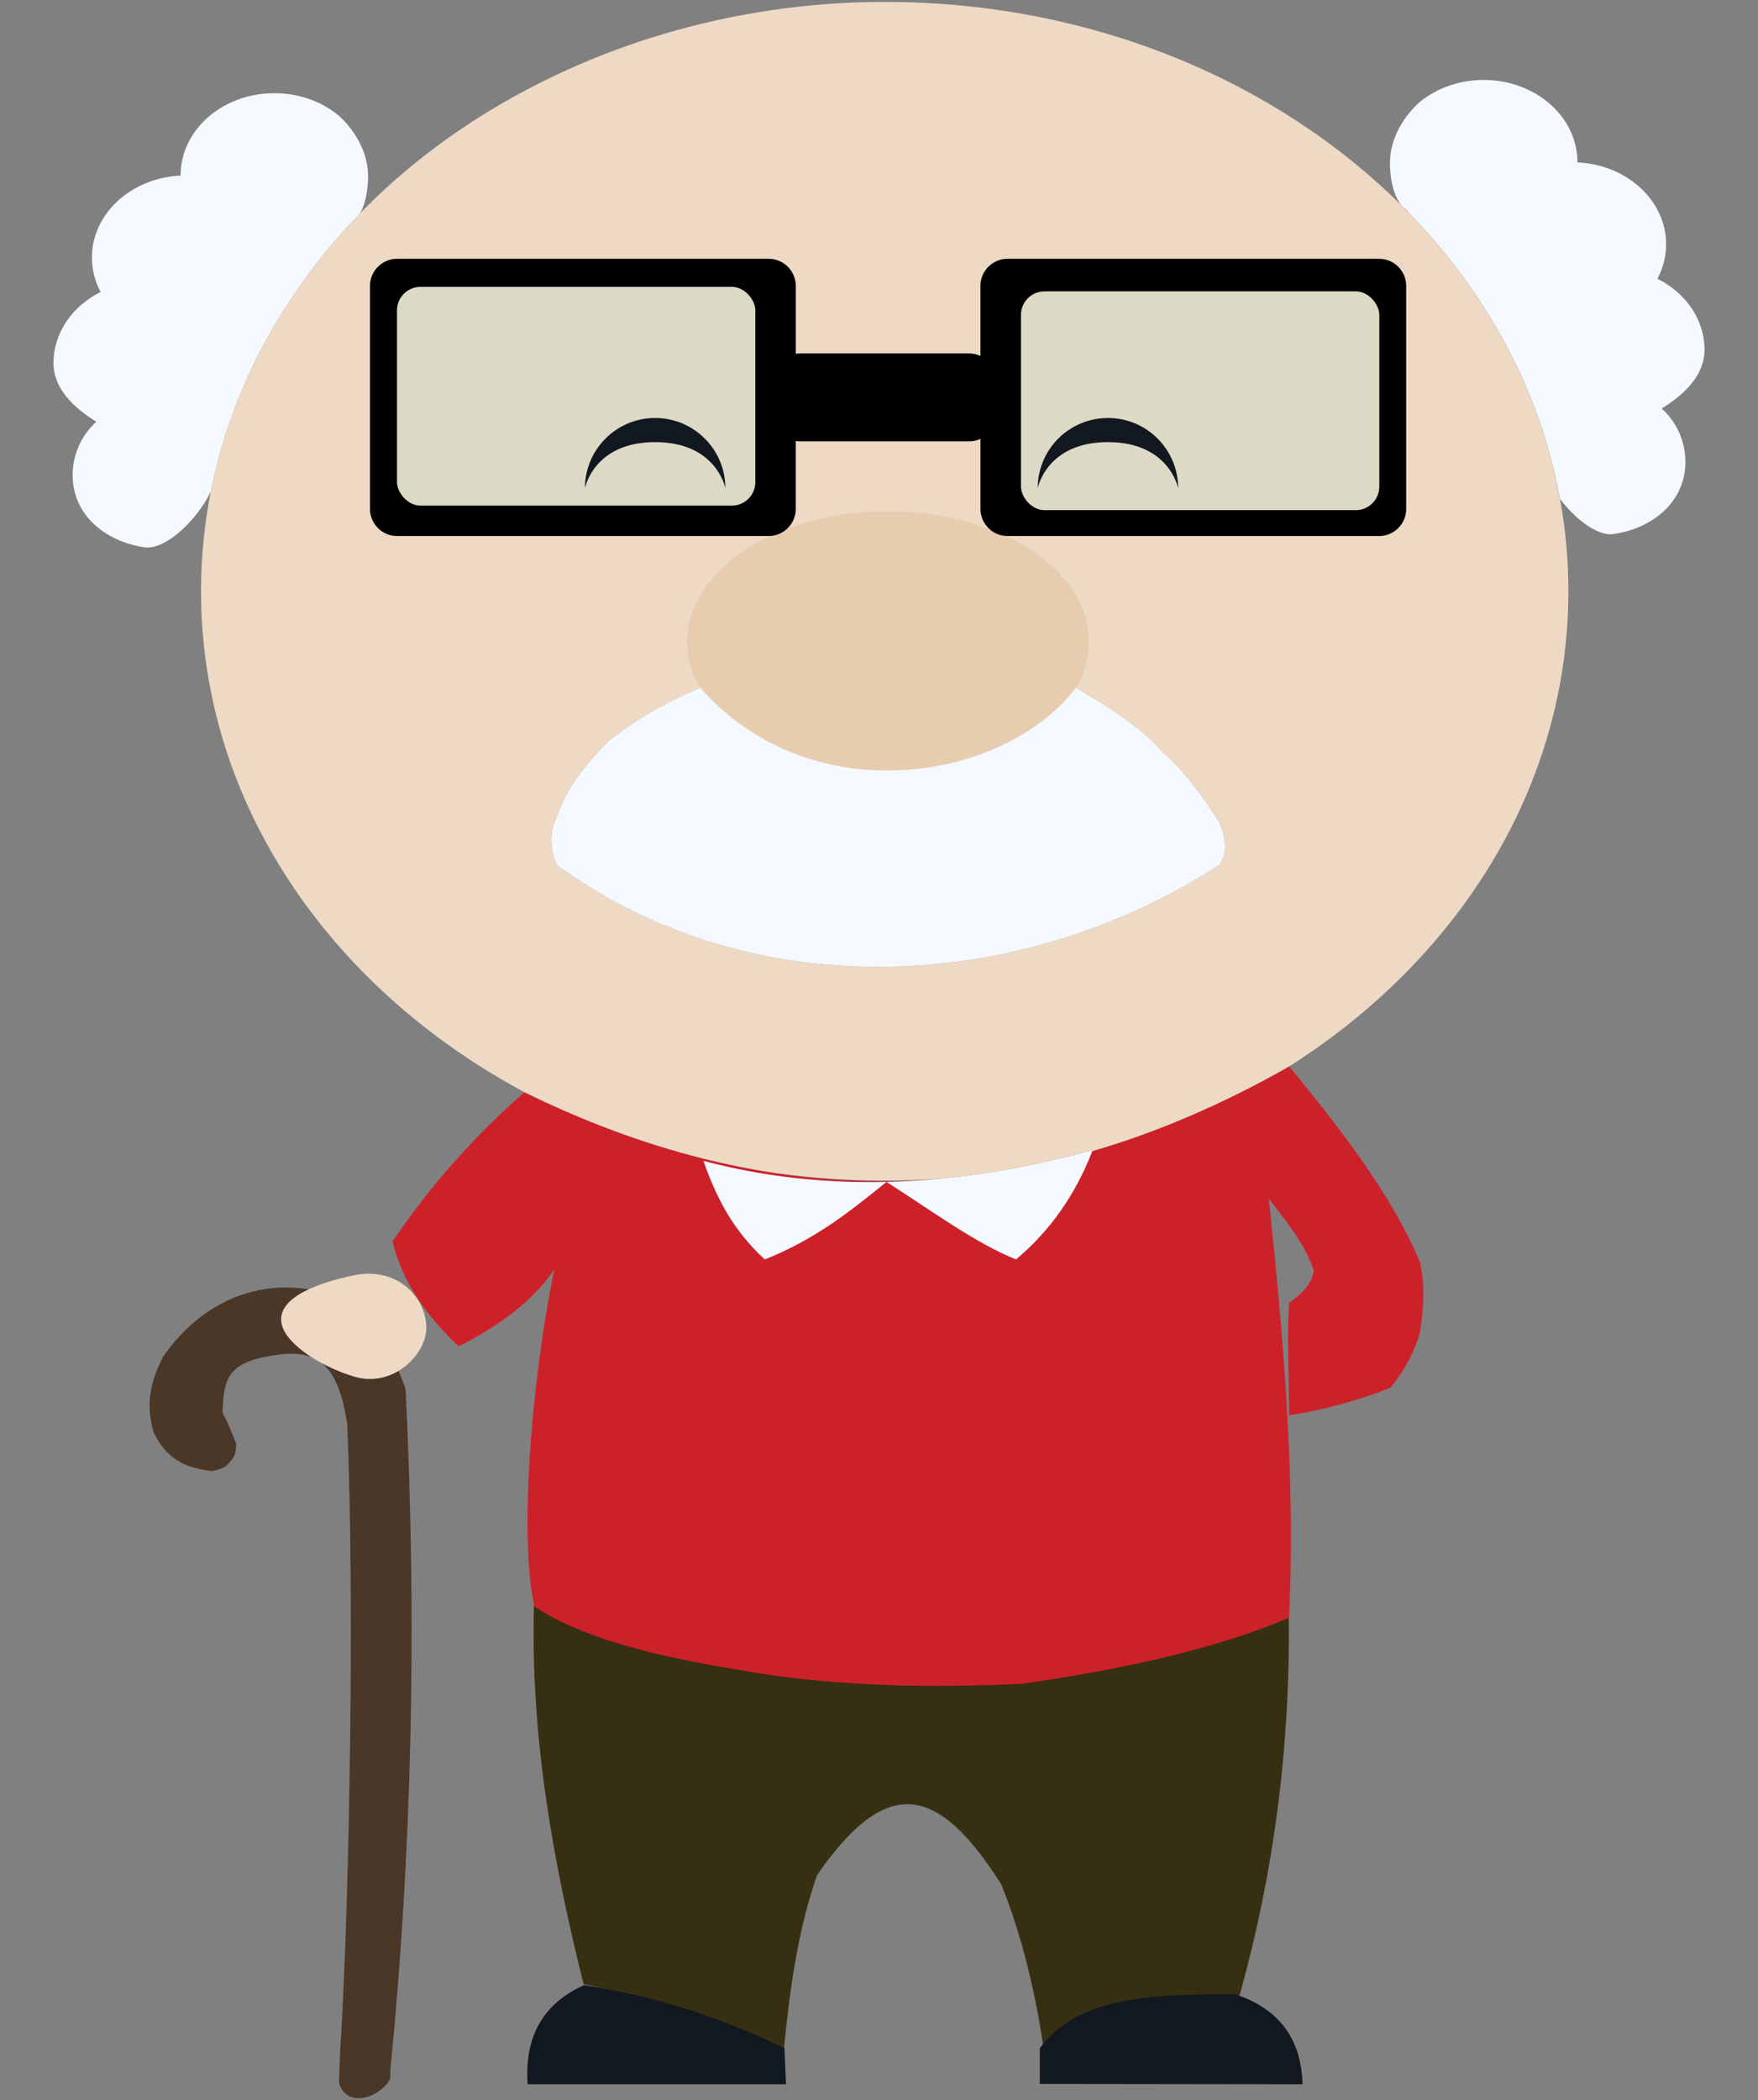 <?xml version="1.0" encoding="UTF-8"?>
<svg id="Layer_2" data-name="Layer 2" xmlns="http://www.w3.org/2000/svg" viewBox="0 0 857.44 1023.86">
  <rect x="0" y="0" width="857.44" height="1023.86" fill="#808080" stroke="none"/>
  <defs>
    <style>
      .cls-1 {
        fill: none;
      }

      .cls-1, .cls-2, .cls-3, .cls-4, .cls-5, .cls-6, .cls-7, .cls-8, .cls-9 {
        stroke-width: 0px;
      }

      .cls-10 {
        fill: #dcd9c4;
        stroke: #000;
        stroke-miterlimit: 10;
      }

      .cls-3 {
        fill: #4a3728;
      }

      .cls-4 {
        fill: #372f12;
      }

      .cls-5 {
        fill: #111820;
      }

      .cls-6 {
        fill: #cd212a;
      }

      .cls-7 {
        fill: #eed9c4;
      }

      .cls-8 {
        fill: #e8ccb0;
      }

      .cls-9 {
        fill: #f4f9ff;
      }
    </style>
  </defs>
  <g id="Layer_1-2" data-name="Layer 1">
    <g>
      <rect class="cls-1" width="857.44" height="1023.86"/>
      <g>
        <path id="bukser" class="cls-4" d="m260.44,782.7c-1.74,62.93,8.98,123.82,24.22,184.66,33.87,6.64,66.7,16.24,97.7,31.58,2.8-28.8,6.62-57.25,16.1-84.71,34.22-49.58,59.16-44.03,89.93,4.48,10.15,25.44,16.42,51.74,20.44,78.79,29.72-16.17,61.81-24.97,95.72-24.69,16.97-60.3,24.79-122.32,24.03-184.93-138.31,48.84-231.8,43.06-368.14-5.17Z"/>
        <path id="venstre_sko" data-name="venstre sko" class="cls-5" d="m257.36,1016.11h126.01l-.76-17.58c-30.15-14.62-62.42-25.45-97.78-30.76-19.98,9.06-29.13,25.18-27.47,48.34Z"/>
        <path id="højre_sko" data-name="højre sko" class="cls-5" d="m507.15,998.54v17.41s128.16.16,128.16.16c-.65-20.32-9.57-36.1-32.96-43.95-40.23.21-76.22.82-95.2,26.37Z"/>
        <path class="cls-3" d="m165.9,999.85c4.3-65.87,7.25-214.56,3.49-305.31-4.95-33.66-17.75-37.54-40.23-33.02-18.8,3.78-20.19,12.34-20.61,27.48,1.57,1.9,6.55,14.43,6.56,14.7.27,6.09-1.73,7.68-4.75,10.93-.02.03-.05,0-.08.03-2.22,1.49-4.52,2.14-7.13,2.47-13.53-1.57-22.23-6.28-28.28-19-3.9-13.5-1.58-24.82,4.97-37.22,21.28-29.72,52.58-40.17,85.59-28.62,17.14,10.2,25.17,25.25,32.06,43.91.04.12.46,2.03.4,2.44,5.67,115.84,2.81,225.62-7.35,329.1,0,.08-.05.2-.06.36-.1,1.58-.11,3.16-.14,4.74,0,.06.03,0-.01.14-.04.15-.08.61-.24.89-4.9,8.73-20.95,14.33-24.77,1.53"/>
        <path class="cls-7" d="m137.61,646.41c2.82,9.43,19.1,19.91,35.16,24.72,19.2,5.76,35.94-11.42,35.16-24.72-.93-15.86-15.75-28.73-35.16-24.72-19.02,3.93-39.08,11.64-35.16,24.72Z"/>
        <path class="cls-6" d="m692.44,650.14c-2.8,9.4-7.49,18.29-14.49,26.54-15.9,6.19-32.3,10.65-49.23,13.34,0-20-1.1-38.67,0-54.85,6.59-4.7,10.99-9.1,12.09-15.69-4.39-13.18-12.91-23.29-21.97-35.16,6.98,66.64,13.18,135.14,9.89,204.35-33.94,14.39-75.49,23.86-120.92,30.82h-.01c-3.1.48-6.21.94-9.35,1.4-8.93.42-17.79.7-26.53.84-.49.02-.98.02-1.47.03-39.38.63-76.67-1.55-110.89-7.81-40.08-6.54-75.77-15.36-98.88-30.76-7.42-32.96-1.94-107.3,9.65-164.21-10.67,15.51-26.97,27.52-46.68,37.39-16.16-15.34-27.72-32.13-32.18-51.17,18.92-27.85,40.49-51.93,64.36-72.74,28.87,14.18,57.98,25.06,87.31,32.39,11.63,2.91,23.3,5.25,35.02,7.02,22.67,3.43,45.47,4.7,68.44,3.71,11.48-.49,22.98-1.56,34.54-3.21,17.13-2.43,34.36-6.14,51.66-11.18,31.67-9.23,63.66-22.89,95.95-41.27,27.08,32.62,51,64.76,63.72,95.17,2.53,10.4,2.07,22.31,0,35.05Z"/>
        <path class="cls-9" d="m432.38,576.2c-16.79,13.58-34.39,27.91-59.35,37.79-15.69-14.28-23.93-30.76-29.92-48.05,28.85,7.67,58.63,10.98,89.27,10.25Z"/>
        <path class="cls-9" d="m532.95,560.71c-.07.16-.12.32-.19.48-.12.32-.25.64-.38.96-8,20.23-19.98,37.7-36.81,51.85-19.8-7.97-39.61-22.73-63.2-37.79,4.7-.11,9.44-.31,14.18-.62,4.38-.27,8.79-.63,13.22-1.07,23.91-2.35,48.31-7.01,73.17-13.81Z"/>
        <g>
          <path class="cls-9" d="m164.67,55.93c-8.13-6.53-18.97-10.5-30.87-10.5-12.97,0-24.69,4.72-33,12.32-7.87,7.19-12.7,16.92-12.7,27.65v.21c-24.12,1.11-43.27,18.56-43.27,39.92,0,6,1.52,11.68,4.23,16.8-13.73,6.89-22.97,19.83-22.97,34.67,0,12.49,10.01,21.93,20.9,28.6-7.1,6.43-11.56,15.72-11.56,26.06,0,19.41,15.94,32.42,35.16,35.16,9.82,1.4,25.24-12.72,32.24-27.19,10.1-51.09,35.85-97.57,72.86-135.68,2.48-4.54,3.92-11.33,3.81-18.55-.24-16.6-12.96-27.97-14.82-29.47Z"/>
          <path class="cls-9" d="m810.46,199.15c10.89-6.67,20.9-16.11,20.9-28.6,0-14.84-9.24-27.79-22.97-34.67,2.71-5.12,4.23-10.8,4.23-16.8,0-21.36-19.15-38.81-43.27-39.92v-.21c0-10.73-4.83-20.47-12.7-27.65-8.32-7.59-20.03-12.32-33-12.32-11.9,0-22.74,3.98-30.87,10.5-1.86,1.49-14.58,12.87-14.82,29.47-.13,8.7,1.99,16.78,5.46,21.04.52.64,1.07,1.19,1.64,1.64.24.2.48.37.74.53.21.13.56.56,1.04,1.27,38.16,39.1,64.44,87.08,74.05,139.83,7.78,10.23,18.5,18.17,25.98,17.11,19.23-2.75,35.16-15.74,35.16-35.16,0-10.34-4.46-19.63-11.56-26.06Z"/>
        </g>
        <path class="cls-7" d="m760.87,243.27c-9.61-52.75-35.89-100.73-74.05-139.83-.58-.6-1.18-1.21-1.78-1.8-.57-.45-1.12-1-1.64-1.64C622.28,39.31,532.08.93,431.5.93s-194.65,40.05-255.82,103.01c-37.01,38.1-62.77,84.59-72.86,135.68-3.14,15.8-4.77,32.05-4.77,48.62,0,103.12,63.05,193.55,157.75,244.23,28.87,14.18,57.98,25.06,87.31,32.39,11.63,2.91,23.3,5.25,35.02,7.02,17.38,2.42,35.2,3.67,53.37,3.67,9.53,0,18.96-.34,28.28-1.02,23.91-2.35,48.31-7.01,73.17-13.81-.07.16-.12.32-.19.48,31.67-9.23,63.66-22.89,95.95-41.27,82.61-52.29,136.24-136.59,136.24-231.69,0-15.3-1.38-30.32-4.08-44.97Zm-75.03,4.87c0,7.25-5.93,13.18-13.18,13.18h-181.28c-.34,0-.68-.01-1.02-.04,24.59,11.58,40.57,30.41,40.57,51.68,0,7.88-2.19,15.41-6.21,22.38,17.73,10.29,33.22,20.67,42.21,31.25,11.43,10.04,19.68,22.09,27.72,34.27,3.05,7.5,4.39,14.28,0,20.79-96.5,62.45-227.03,69.9-323.03,0-3.44-7.97-3.65-15.88,0-23.26,4.16-13.12,13.57-25.3,25.29-37.08,13.05-10.4,28.08-18.92,44.66-25.96-4.02-6.97-6.21-14.5-6.21-22.38,0-21.27,16-40.1,40.57-51.68-.34.03-.68.04-1.02.04h-181.28c-7.25,0-13.18-5.93-13.18-13.18v-108.77c0-7.25,5.93-13.18,13.18-13.18h181.28c7.25,0,13.18,5.93,13.18,13.18v33.15c.71-.12,1.45-.19,2.2-.19h82.4c1.96,0,3.82.43,5.49,1.21v-34.17c0-7.25,5.93-13.18,13.18-13.18h181.28c7.25,0,13.18,5.93,13.18,13.18v108.77Z"/>
        <path class="cls-1" d="m378.13,571.87c-44.3-6.13-85.69-19.79-122.33-39.41,28.87,14.18,57.98,25.06,87.31,32.39,11.63,2.91,23.3,5.25,35.02,7.02Z"/>
        <path class="cls-1" d="m628.71,519.92c-28.91,18.3-61.37,32.69-96.33,42.22-16.57,4.54-33.7,7.98-51.28,10.23-7.04.91-14.15,1.63-21.33,2.14,23.91-2.35,48.31-7.01,73.17-13.81-.07.16-.12.32-.19.48,31.67-9.23,63.66-22.89,95.95-41.27Z"/>
        <path class="cls-7" d="m685.84,139.36v108.77c0,7.25-5.93,13.18-13.18,13.18h-181.28c-.34,0-.68-.01-1.02-.04,24.59,11.58,40.57,30.41,40.57,51.68,0,7.88-2.19,15.41-6.21,22.38,17.73,10.29,33.22,20.67,42.21,31.25,11.43,10.04,19.68,22.09,27.72,34.27,3.05,7.5,4.39,14.28,0,20.79-96.5,62.45-227.03,69.9-323.03,0-3.44-7.97-3.65-15.88,0-23.26,4.16-13.12,13.57-25.3,25.29-37.08,13.05-10.4,28.08-18.92,44.66-25.96-4.02-6.97-6.21-14.5-6.21-22.38,0-21.27,16-40.1,40.57-51.68-.34.03-.68.04-1.02.04h-181.28c-7.25,0-13.18-5.93-13.18-13.18v-108.77c0-7.25,5.93-13.18,13.18-13.18h181.28c7.25,0,13.18,5.93,13.18,13.18v33.15c.71-.12,1.45-.19,2.2-.19h82.4c1.96,0,3.82.43,5.49,1.21v-34.17c0-7.25,5.93-13.18,13.18-13.18h181.28c7.25,0,13.18,5.93,13.18,13.18Z"/>
        <path class="cls-8" d="m530.93,312.95c0,7.88-2.19,15.41-6.21,22.38-13.89,24.16-49.65,41.34-91.58,41.34s-77.68-17.18-91.57-41.34c-4.02-6.97-6.21-14.5-6.21-22.38,0-21.27,16-40.1,40.57-51.68,2.48-1.16,5.05-2.26,7.7-3.27,14.52-5.57,31.44-8.77,49.51-8.77s34.99,3.19,49.51,8.77c2.65,1.01,5.22,2.1,7.7,3.27,24.59,11.58,40.57,30.41,40.57,51.68Z"/>
        <g>
          <path class="cls-2" d="m685.84,139.36v108.77c0,7.25-5.93,13.18-13.18,13.18h-181.28c-.34,0-.68-.01-1.02-.04-2.94-.22-5.61-1.43-7.7-3.27-2.74-2.43-4.46-5.95-4.46-9.87v-34.17c-1.67.78-3.54,1.21-5.49,1.21h-82.4c-.75,0-1.48-.07-2.2-.19v33.15c0,3.91-1.72,7.44-4.46,9.87-2.09,1.85-4.76,3.05-7.7,3.27-.34.03-.68.04-1.02.04h-181.28c-7.25,0-13.18-5.93-13.18-13.18v-108.77c0-7.25,5.93-13.18,13.18-13.18h181.28c7.25,0,13.18,5.93,13.18,13.18v33.15c.71-.12,1.45-.19,2.2-.19h82.4c1.96,0,3.82.43,5.49,1.21v-34.17c0-7.25,5.93-13.18,13.18-13.18h181.28c7.25,0,13.18,5.93,13.18,13.18Z"/>
          <rect class="cls-10" x="193.12" y="139.34" width="175.79" height="107.67" rx="12" ry="12"/>
          <rect class="cls-10" x="497.45" y="141.54" width="175.79" height="107.67" rx="12" ry="12"/>
        </g>
        <path class="cls-9" d="m594.65,421.64c-96.5,62.45-227.03,69.9-323.03,0-3.44-7.97-3.65-15.88,0-23.26,4.16-13.12,13.57-25.3,25.29-37.08,13.05-10.4,28.08-18.92,44.66-25.96,54.57,61.65,148.63,45.32,183.15,0,17.73,10.29,33.22,20.67,42.21,31.25,11.43,10.04,19.68,22.09,27.72,34.27,3.05,7.5,4.39,14.28,0,20.79Z"/>
        <g>
          <path class="cls-5" d="m285.29,238.03s4.23-22.49,34.23-22.49c30.01,0,34.27,22.49,34.27,22.49,0-18.92-15.33-34.25-34.25-34.25-18.92,0-34.25,15.33-34.25,34.25Z"/>
          <path class="cls-5" d="m506.13,238.03s4.23-22.49,34.23-22.49c30.01,0,34.27,22.49,34.27,22.49,0-18.92-15.33-34.25-34.25-34.25-18.92,0-34.25,15.33-34.25,34.25Z"/>
        </g>
      </g>
    </g>
  </g>
</svg>